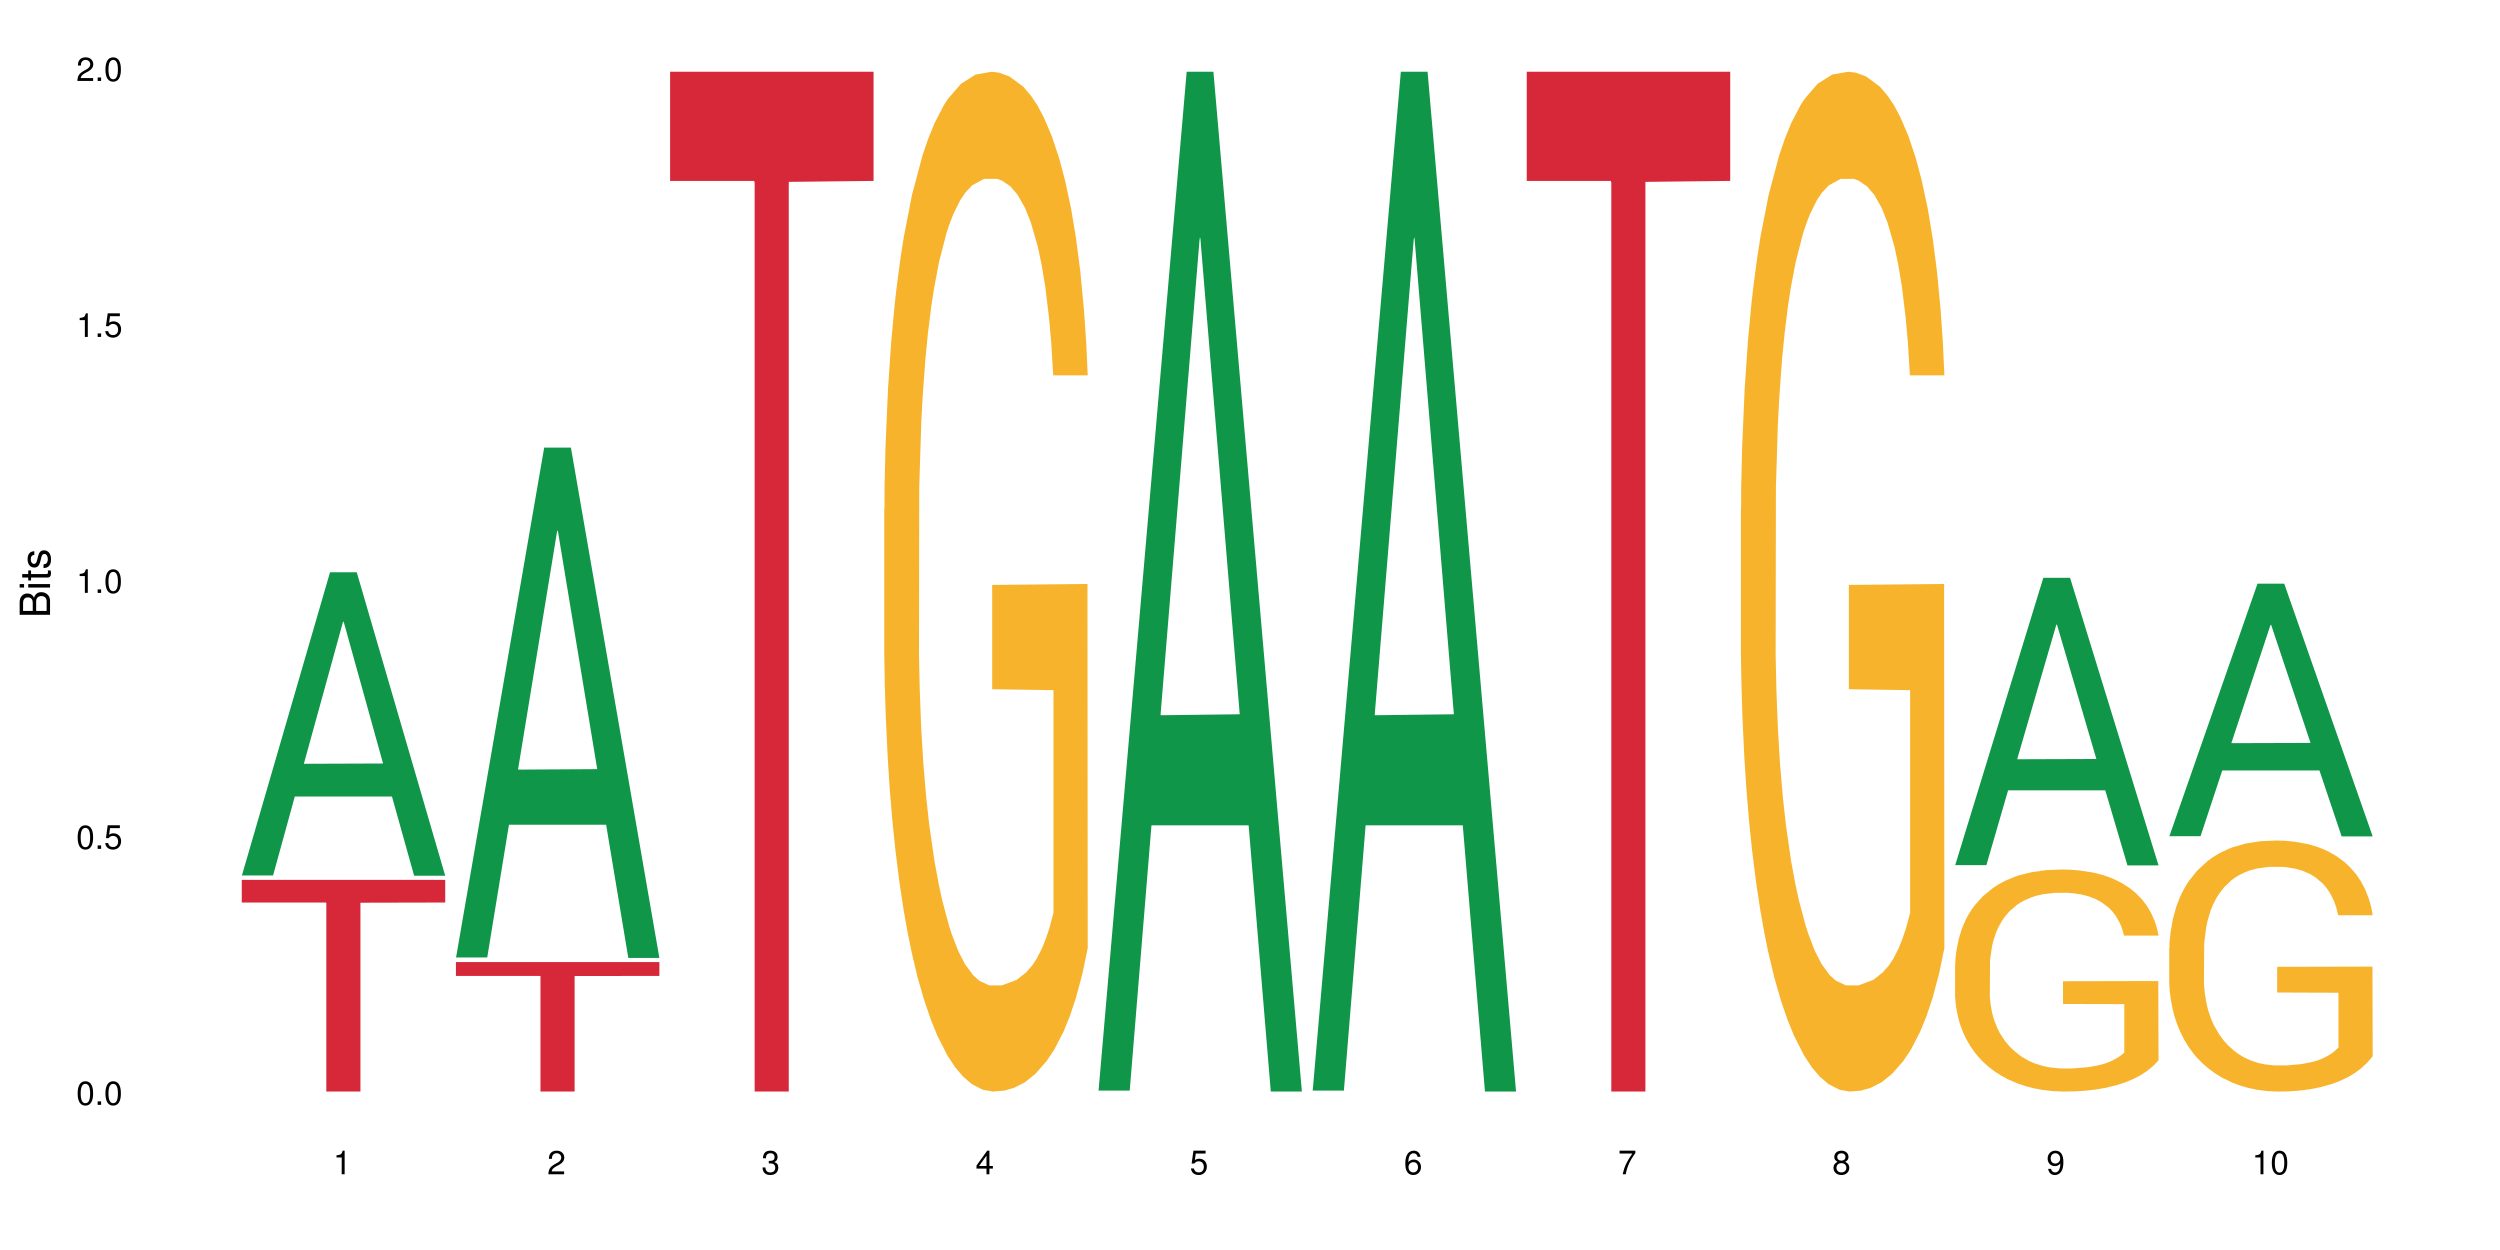 <?xml version="1.0" encoding="UTF-8"?>
<svg xmlns="http://www.w3.org/2000/svg" xmlns:xlink="http://www.w3.org/1999/xlink" width="720pt" height="360pt" viewBox="0 0 720 360" version="1.1">
<defs>
<g>
<symbol overflow="visible" id="glyph0-0">
<path style="stroke:none;" d=""/>
</symbol>
<symbol overflow="visible" id="glyph0-1">
<path style="stroke:none;" d="M 2.641 -6.797 C 2 -6.797 1.422 -6.531 1.078 -6.047 C 0.641 -5.453 0.406 -4.547 0.406 -3.297 C 0.406 -1 1.188 0.219 2.641 0.219 C 4.078 0.219 4.859 -1 4.859 -3.234 C 4.859 -4.562 4.656 -5.438 4.203 -6.047 C 3.844 -6.531 3.281 -6.797 2.641 -6.797 Z M 2.641 -6.047 C 3.547 -6.047 4 -5.125 4 -3.312 C 4 -1.375 3.562 -0.484 2.625 -0.484 C 1.734 -0.484 1.281 -1.422 1.281 -3.281 C 1.281 -5.141 1.734 -6.047 2.641 -6.047 Z M 2.641 -6.047 "/>
</symbol>
<symbol overflow="visible" id="glyph0-2">
<path style="stroke:none;" d="M 1.828 -1 L 0.828 -1 L 0.828 0 L 1.828 0 Z M 1.828 -1 "/>
</symbol>
<symbol overflow="visible" id="glyph0-3">
<path style="stroke:none;" d="M 4.562 -6.797 L 1.062 -6.797 L 0.547 -3.094 L 1.328 -3.094 C 1.719 -3.562 2.047 -3.734 2.578 -3.734 C 3.484 -3.734 4.062 -3.109 4.062 -2.094 C 4.062 -1.125 3.484 -0.531 2.578 -0.531 C 1.828 -0.531 1.375 -0.906 1.188 -1.672 L 0.328 -1.672 C 0.453 -1.109 0.547 -0.844 0.75 -0.594 C 1.125 -0.078 1.828 0.219 2.594 0.219 C 3.969 0.219 4.922 -0.781 4.922 -2.219 C 4.922 -3.562 4.031 -4.484 2.719 -4.484 C 2.25 -4.484 1.859 -4.359 1.469 -4.062 L 1.734 -5.969 L 4.562 -5.969 Z M 4.562 -6.797 "/>
</symbol>
<symbol overflow="visible" id="glyph0-4">
<path style="stroke:none;" d="M 2.484 -4.844 L 2.484 0 L 3.328 0 L 3.328 -6.797 L 2.766 -6.797 C 2.469 -5.75 2.281 -5.609 0.984 -5.453 L 0.984 -4.844 Z M 2.484 -4.844 "/>
</symbol>
<symbol overflow="visible" id="glyph0-5">
<path style="stroke:none;" d="M 4.859 -0.828 L 1.281 -0.828 C 1.359 -1.391 1.672 -1.75 2.5 -2.234 L 3.469 -2.75 C 4.406 -3.266 4.906 -3.969 4.906 -4.812 C 4.906 -5.375 4.672 -5.906 4.266 -6.266 C 3.859 -6.625 3.375 -6.797 2.719 -6.797 C 1.859 -6.797 1.219 -6.5 0.844 -5.922 C 0.609 -5.562 0.5 -5.125 0.484 -4.438 L 1.328 -4.438 C 1.359 -4.906 1.406 -5.188 1.531 -5.406 C 1.75 -5.812 2.188 -6.062 2.703 -6.062 C 3.469 -6.062 4.031 -5.516 4.031 -4.781 C 4.031 -4.25 3.719 -3.797 3.125 -3.438 L 2.234 -2.938 C 0.812 -2.141 0.406 -1.5 0.328 0 L 4.859 0 Z M 4.859 -0.828 "/>
</symbol>
<symbol overflow="visible" id="glyph0-6">
<path style="stroke:none;" d="M 2.125 -3.125 L 2.578 -3.125 C 3.516 -3.125 3.984 -2.703 3.984 -1.891 C 3.984 -1.031 3.469 -0.531 2.578 -0.531 C 1.656 -0.531 1.203 -0.984 1.156 -1.969 L 0.312 -1.969 C 0.344 -1.422 0.438 -1.078 0.609 -0.766 C 0.953 -0.109 1.625 0.219 2.547 0.219 C 3.953 0.219 4.859 -0.609 4.859 -1.906 C 4.859 -2.766 4.516 -3.25 3.703 -3.516 C 4.344 -3.766 4.656 -4.25 4.656 -4.938 C 4.656 -6.109 3.875 -6.797 2.578 -6.797 C 1.203 -6.797 0.484 -6.047 0.453 -4.609 L 1.297 -4.609 C 1.312 -5.016 1.344 -5.25 1.453 -5.453 C 1.641 -5.828 2.062 -6.062 2.594 -6.062 C 3.344 -6.062 3.797 -5.625 3.797 -4.906 C 3.797 -4.422 3.609 -4.141 3.25 -3.984 C 3.016 -3.891 2.719 -3.844 2.125 -3.844 Z M 2.125 -3.125 "/>
</symbol>
<symbol overflow="visible" id="glyph0-7">
<path style="stroke:none;" d="M 3.141 -1.625 L 3.141 0 L 3.984 0 L 3.984 -1.625 L 4.984 -1.625 L 4.984 -2.391 L 3.984 -2.391 L 3.984 -6.797 L 3.359 -6.797 L 0.266 -2.516 L 0.266 -1.625 Z M 3.141 -2.391 L 1 -2.391 L 3.141 -5.359 Z M 3.141 -2.391 "/>
</symbol>
<symbol overflow="visible" id="glyph0-8">
<path style="stroke:none;" d="M 4.781 -5.031 C 4.609 -6.141 3.891 -6.797 2.844 -6.797 C 2.094 -6.797 1.422 -6.438 1.031 -5.828 C 0.609 -5.172 0.406 -4.344 0.406 -3.094 C 0.406 -1.953 0.578 -1.234 0.984 -0.625 C 1.359 -0.078 1.953 0.219 2.703 0.219 C 3.984 0.219 4.922 -0.734 4.922 -2.078 C 4.922 -3.344 4.062 -4.234 2.844 -4.234 C 2.172 -4.234 1.641 -3.969 1.281 -3.469 C 1.281 -5.125 1.828 -6.047 2.797 -6.047 C 3.391 -6.047 3.797 -5.672 3.938 -5.031 Z M 2.734 -3.484 C 3.547 -3.484 4.062 -2.922 4.062 -2 C 4.062 -1.156 3.484 -0.531 2.703 -0.531 C 1.922 -0.531 1.328 -1.188 1.328 -2.047 C 1.328 -2.891 1.906 -3.484 2.734 -3.484 Z M 2.734 -3.484 "/>
</symbol>
<symbol overflow="visible" id="glyph0-9">
<path style="stroke:none;" d="M 4.984 -6.797 L 0.438 -6.797 L 0.438 -5.969 L 4.109 -5.969 C 2.5 -3.656 1.828 -2.234 1.328 0 L 2.219 0 C 2.594 -2.172 3.453 -4.047 4.984 -6.094 Z M 4.984 -6.797 "/>
</symbol>
<symbol overflow="visible" id="glyph0-10">
<path style="stroke:none;" d="M 3.75 -3.578 C 4.453 -4 4.688 -4.344 4.688 -4.984 C 4.688 -6.047 3.844 -6.797 2.641 -6.797 C 1.438 -6.797 0.594 -6.047 0.594 -4.984 C 0.594 -4.359 0.828 -4.016 1.516 -3.578 C 0.734 -3.203 0.359 -2.641 0.359 -1.891 C 0.359 -0.641 1.297 0.219 2.641 0.219 C 3.984 0.219 4.922 -0.641 4.922 -1.875 C 4.922 -2.641 4.531 -3.203 3.75 -3.578 Z M 2.641 -6.047 C 3.359 -6.047 3.812 -5.625 3.812 -4.969 C 3.812 -4.344 3.344 -3.922 2.641 -3.922 C 1.922 -3.922 1.453 -4.344 1.453 -4.984 C 1.453 -5.625 1.922 -6.047 2.641 -6.047 Z M 2.641 -3.203 C 3.484 -3.203 4.062 -2.672 4.062 -1.875 C 4.062 -1.062 3.484 -0.531 2.625 -0.531 C 1.797 -0.531 1.219 -1.078 1.219 -1.875 C 1.219 -2.672 1.797 -3.203 2.641 -3.203 Z M 2.641 -3.203 "/>
</symbol>
<symbol overflow="visible" id="glyph0-11">
<path style="stroke:none;" d="M 0.516 -1.547 C 0.672 -0.438 1.406 0.219 2.438 0.219 C 3.188 0.219 3.859 -0.141 4.266 -0.75 C 4.688 -1.406 4.891 -2.25 4.891 -3.484 C 4.891 -4.625 4.703 -5.359 4.312 -5.953 C 3.938 -6.5 3.344 -6.797 2.594 -6.797 C 1.297 -6.797 0.359 -5.844 0.359 -4.516 C 0.359 -3.25 1.234 -2.344 2.453 -2.344 C 3.094 -2.344 3.562 -2.578 4.016 -3.109 C 4 -1.453 3.469 -0.531 2.5 -0.531 C 1.906 -0.531 1.484 -0.906 1.359 -1.547 Z M 2.578 -6.062 C 3.375 -6.062 3.969 -5.406 3.969 -4.531 C 3.969 -3.688 3.375 -3.094 2.547 -3.094 C 1.734 -3.094 1.234 -3.672 1.234 -4.578 C 1.234 -5.438 1.797 -6.062 2.578 -6.062 Z M 2.578 -6.062 "/>
</symbol>
<symbol overflow="visible" id="glyph1-0">
<path style="stroke:none;" d=""/>
</symbol>
<symbol overflow="visible" id="glyph1-1">
<path style="stroke:none;" d="M 0 -0.953 L 0 -4.891 C 0 -5.719 -0.234 -6.344 -0.734 -6.797 C -1.188 -7.234 -1.812 -7.469 -2.5 -7.469 C -3.547 -7.469 -4.188 -7 -4.625 -5.875 C -4.984 -6.672 -5.641 -7.094 -6.531 -7.094 C -7.156 -7.094 -7.734 -6.859 -8.141 -6.391 C -8.562 -5.938 -8.75 -5.344 -8.75 -4.5 L -8.75 -0.953 Z M -4.984 -2.062 L -7.766 -2.062 L -7.766 -4.219 C -7.766 -4.844 -7.688 -5.203 -7.453 -5.5 C -7.219 -5.812 -6.859 -5.969 -6.375 -5.969 C -5.906 -5.969 -5.531 -5.812 -5.297 -5.5 C -5.062 -5.203 -4.984 -4.844 -4.984 -4.219 Z M -0.984 -2.062 L -4 -2.062 L -4 -4.781 C -4 -5.328 -3.859 -5.688 -3.578 -5.953 C -3.297 -6.219 -2.922 -6.359 -2.484 -6.359 C -2.062 -6.359 -1.688 -6.219 -1.406 -5.953 C -1.109 -5.688 -0.984 -5.328 -0.984 -4.781 Z M -0.984 -2.062 "/>
</symbol>
<symbol overflow="visible" id="glyph1-2">
<path style="stroke:none;" d="M -6.281 -1.797 L -6.281 -0.797 L 0 -0.797 L 0 -1.797 Z M -8.75 -1.797 L -8.75 -0.797 L -7.484 -0.797 L -7.484 -1.797 Z M -8.75 -1.797 "/>
</symbol>
<symbol overflow="visible" id="glyph1-3">
<path style="stroke:none;" d="M -6.281 -3.047 L -6.281 -2.016 L -8.016 -2.016 L -8.016 -1.016 L -6.281 -1.016 L -6.281 -0.172 L -5.469 -0.172 L -5.469 -1.016 L -0.719 -1.016 C -0.078 -1.016 0.281 -1.453 0.281 -2.234 C 0.281 -2.469 0.25 -2.719 0.188 -3.047 L -0.641 -3.047 C -0.609 -2.922 -0.594 -2.766 -0.594 -2.562 C -0.594 -2.141 -0.719 -2.016 -1.156 -2.016 L -5.469 -2.016 L -5.469 -3.047 Z M -6.281 -3.047 "/>
</symbol>
<symbol overflow="visible" id="glyph1-4">
<path style="stroke:none;" d="M -4.531 -5.25 C -5.766 -5.25 -6.469 -4.422 -6.469 -2.969 C -6.469 -1.516 -5.719 -0.562 -4.547 -0.562 C -3.562 -0.562 -3.094 -1.062 -2.734 -2.562 L -2.516 -3.484 C -2.344 -4.188 -2.094 -4.469 -1.625 -4.469 C -1.047 -4.469 -0.641 -3.875 -0.641 -3 C -0.641 -2.453 -0.797 -2 -1.062 -1.75 C -1.25 -1.594 -1.422 -1.531 -1.875 -1.469 L -1.875 -0.406 C -0.422 -0.453 0.281 -1.266 0.281 -2.922 C 0.281 -4.5 -0.5 -5.516 -1.719 -5.516 C -2.656 -5.516 -3.172 -4.984 -3.469 -3.734 L -3.703 -2.766 C -3.891 -1.953 -4.156 -1.609 -4.594 -1.609 C -5.172 -1.609 -5.547 -2.125 -5.547 -2.938 C -5.547 -3.75 -5.203 -4.172 -4.531 -4.203 Z M -4.531 -5.25 "/>
</symbol>
</g>
</defs>
<g id="surface38864">
<rect x="0" y="0" width="720" height="360" style="fill:rgb(100%,100%,100%);fill-opacity:1;stroke:none;"/>
<path style=" stroke:none;fill-rule:nonzero;fill:rgb(6.275%,58.824%,28.235%);fill-opacity:1;" d="M 69.629 252.137 L 69.691 252.055 L 95.047 164.82 L 102.746 164.82 L 128.223 252.219 L 119.273 252.219 L 112.887 229.406 L 84.902 229.406 L 78.645 252.137 L 69.629 252.137 L 87.598 219.969 L 110.32 219.887 L 98.988 179.098 L 98.863 179.016 L 98.738 179.266 L 87.535 219.887 L 87.598 219.969 Z M 69.629 252.137 "/>
<path style=" stroke:none;fill-rule:nonzero;fill:rgb(83.922%,15.686%,22.353%);fill-opacity:1;" d="M 69.629 253.398 L 128.223 253.398 L 128.223 259.926 L 103.805 259.984 L 103.805 314.371 L 93.98 314.371 L 93.98 260.039 L 93.836 259.926 L 69.629 259.926 Z M 69.629 253.398 "/>
<path style=" stroke:none;fill-rule:nonzero;fill:rgb(6.275%,58.824%,28.235%);fill-opacity:1;" d="M 131.309 275.75 L 131.371 275.613 L 156.727 128.902 L 164.426 128.902 L 189.902 275.891 L 180.953 275.891 L 174.566 237.52 L 146.582 237.52 L 140.324 275.75 L 131.309 275.75 L 149.273 221.648 L 172 221.512 L 160.668 152.914 L 160.543 152.777 L 160.418 153.191 L 149.211 221.512 L 149.273 221.648 Z M 131.309 275.75 "/>
<path style=" stroke:none;fill-rule:nonzero;fill:rgb(83.922%,15.686%,22.353%);fill-opacity:1;" d="M 131.309 277.07 L 189.902 277.07 L 189.902 281.062 L 165.484 281.098 L 165.484 314.371 L 155.656 314.371 L 155.656 281.133 L 155.516 281.062 L 131.309 281.062 Z M 131.309 277.07 "/>
<path style=" stroke:none;fill-rule:nonzero;fill:rgb(83.922%,15.686%,22.353%);fill-opacity:1;" d="M 192.988 20.664 L 251.582 20.664 L 251.582 52.102 L 227.164 52.379 L 227.164 314.371 L 217.336 314.371 L 217.336 52.652 L 217.195 52.102 L 192.988 52.102 Z M 192.988 20.664 "/>
<path style=" stroke:none;fill-rule:nonzero;fill:rgb(96.863%,70.196%,16.863%);fill-opacity:1;" d="M 254.668 146.461 L 254.738 146.191 L 254.738 140.828 L 255.023 128.758 L 255.738 112.129 L 256.668 98.449 L 257.668 87.719 L 258.312 82.086 L 259.383 74.039 L 260.312 68.141 L 262.672 56.07 L 265.672 44.805 L 267.316 39.977 L 269.172 35.414 L 271.816 30.32 L 273.031 28.441 L 276.746 24.148 L 280.965 21.469 L 285.609 20.664 L 287.75 20.93 L 290.68 22.004 L 294.684 24.953 L 296.969 27.637 L 298.758 30.32 L 300.613 33.805 L 302.902 39.172 L 305.043 45.609 L 306.758 52.047 L 308.473 60.094 L 309.902 68.676 L 311.117 78.062 L 312.191 89.328 L 312.832 98.715 L 313.262 108.105 L 303.328 108.105 L 302.758 98.715 L 302.113 91.477 L 301.043 82.625 L 299.973 76.188 L 298.898 71.09 L 296.898 64.117 L 295.184 59.824 L 293.039 56.07 L 290.969 53.656 L 288.609 52.047 L 287.18 51.508 L 283.395 51.508 L 279.961 53.387 L 277.961 55.531 L 276.531 57.68 L 274.531 61.703 L 273.316 64.922 L 272.602 67.066 L 270.457 75.383 L 269.031 82.891 L 268.242 87.988 L 267.242 96.035 L 266.527 103.277 L 265.742 114.004 L 265.312 122.051 L 264.742 140.293 L 264.672 188.574 L 264.887 198.766 L 265.312 209.762 L 265.887 219.418 L 266.742 229.609 L 267.602 237.391 L 269.102 247.852 L 270.387 254.824 L 271.387 259.383 L 273.316 266.625 L 274.102 269.039 L 275.961 273.867 L 277.891 277.625 L 280.25 280.844 L 282.035 282.453 L 284.895 283.793 L 288.539 283.793 L 292.824 282.184 L 295.539 280.039 L 297.398 277.891 L 298.613 276.016 L 300.113 273.062 L 301.188 270.383 L 302.188 267.43 L 303.402 262.871 L 303.402 198.766 L 285.75 198.496 L 285.75 168.457 L 313.191 168.188 L 313.262 273.062 L 311.762 280.305 L 309.902 287.281 L 308.117 292.645 L 306.258 297.203 L 303.617 302.301 L 301.473 305.52 L 298.184 309.273 L 295.184 311.688 L 292.039 313.297 L 289.254 314.102 L 285.965 314.371 L 283.035 313.836 L 279.891 312.227 L 277.391 310.078 L 275.105 307.398 L 272.816 303.91 L 269.957 298.277 L 268.102 293.719 L 266.172 288.086 L 264.242 281.379 L 262.527 274.137 L 261.383 268.504 L 260.242 262.066 L 259.027 254.02 L 257.883 244.898 L 257.023 236.586 L 256.238 227.195 L 255.668 218.344 L 255.094 206.277 L 254.809 196.621 L 254.668 188.305 Z M 254.668 146.461 "/>
<path style=" stroke:none;fill-rule:nonzero;fill:rgb(6.275%,58.824%,28.235%);fill-opacity:1;" d="M 316.348 314.094 L 316.41 313.82 L 341.762 20.664 L 349.461 20.664 L 374.941 314.371 L 365.988 314.371 L 359.605 237.703 L 331.621 237.703 L 325.359 314.094 L 316.348 314.094 L 334.312 205.988 L 357.039 205.711 L 345.707 68.648 L 345.582 68.375 L 345.457 69.199 L 334.25 205.711 L 334.312 205.988 Z M 316.348 314.094 "/>
<path style=" stroke:none;fill-rule:nonzero;fill:rgb(6.275%,58.824%,28.235%);fill-opacity:1;" d="M 378.023 314.094 L 378.086 313.82 L 403.441 20.664 L 411.141 20.664 L 436.621 314.371 L 427.668 314.371 L 421.281 237.703 L 393.301 237.703 L 387.039 314.094 L 378.023 314.094 L 395.992 205.988 L 418.715 205.711 L 407.387 68.648 L 407.262 68.375 L 407.137 69.199 L 395.93 205.711 L 395.992 205.988 Z M 378.023 314.094 "/>
<path style=" stroke:none;fill-rule:nonzero;fill:rgb(83.922%,15.686%,22.353%);fill-opacity:1;" d="M 439.703 20.664 L 498.301 20.664 L 498.301 52.102 L 473.879 52.379 L 473.879 314.371 L 464.055 314.371 L 464.055 52.652 L 463.91 52.102 L 439.703 52.102 Z M 439.703 20.664 "/>
<path style=" stroke:none;fill-rule:nonzero;fill:rgb(96.863%,70.196%,16.863%);fill-opacity:1;" d="M 501.383 146.461 L 501.453 146.191 L 501.453 140.828 L 501.742 128.758 L 502.457 112.129 L 503.383 98.449 L 504.383 87.719 L 505.027 82.086 L 506.102 74.039 L 507.027 68.141 L 509.387 56.07 L 512.387 44.805 L 514.031 39.977 L 515.891 35.414 L 518.535 30.32 L 519.75 28.441 L 523.465 24.148 L 527.68 21.469 L 532.324 20.664 L 534.469 20.93 L 537.398 22.004 L 541.398 24.953 L 543.688 27.637 L 545.473 30.32 L 547.332 33.805 L 549.617 39.172 L 551.762 45.609 L 553.477 52.047 L 555.191 60.094 L 556.621 68.676 L 557.836 78.062 L 558.906 89.328 L 559.551 98.715 L 559.98 108.105 L 550.047 108.105 L 549.473 98.715 L 548.832 91.477 L 547.758 82.625 L 546.688 76.188 L 545.617 71.09 L 543.613 64.117 L 541.898 59.824 L 539.758 56.07 L 537.684 53.656 L 535.324 52.047 L 533.898 51.508 L 530.109 51.508 L 526.68 53.387 L 524.68 55.531 L 523.25 57.68 L 521.25 61.703 L 520.035 64.922 L 519.32 67.066 L 517.176 75.383 L 515.746 82.891 L 514.961 87.988 L 513.961 96.035 L 513.246 103.277 L 512.461 114.004 L 512.031 122.051 L 511.461 140.293 L 511.387 188.574 L 511.602 198.766 L 512.031 209.762 L 512.602 219.418 L 513.461 229.609 L 514.316 237.391 L 515.816 247.852 L 517.105 254.824 L 518.105 259.383 L 520.035 266.625 L 520.82 269.039 L 522.68 273.867 L 524.605 277.625 L 526.965 280.844 L 528.75 282.453 L 531.609 283.793 L 535.254 283.793 L 539.543 282.184 L 542.258 280.039 L 544.113 277.891 L 545.328 276.016 L 546.832 273.062 L 547.902 270.383 L 548.902 267.43 L 550.117 262.871 L 550.117 198.766 L 532.469 198.496 L 532.469 168.457 L 559.906 168.188 L 559.98 273.062 L 558.477 280.305 L 556.621 287.281 L 554.832 292.645 L 552.977 297.203 L 550.332 302.301 L 548.188 305.52 L 544.902 309.273 L 541.898 311.688 L 538.754 313.297 L 535.969 314.102 L 532.684 314.371 L 529.754 313.836 L 526.609 312.227 L 524.105 310.078 L 521.82 307.398 L 519.535 303.91 L 516.676 298.277 L 514.816 293.719 L 512.887 288.086 L 510.957 281.379 L 509.242 274.137 L 508.102 268.504 L 506.957 262.066 L 505.742 254.02 L 504.598 244.898 L 503.742 236.586 L 502.957 227.195 L 502.383 218.344 L 501.812 206.277 L 501.527 196.621 L 501.383 188.305 Z M 501.383 146.461 "/>
<path style=" stroke:none;fill-rule:nonzero;fill:rgb(6.275%,58.824%,28.235%);fill-opacity:1;" d="M 563.062 249.16 L 563.125 249.082 L 588.48 166.398 L 596.18 166.398 L 621.656 249.238 L 612.707 249.238 L 606.32 227.613 L 578.336 227.613 L 572.078 249.16 L 563.062 249.16 L 581.031 218.668 L 603.754 218.59 L 592.422 179.93 L 592.297 179.852 L 592.172 180.086 L 580.965 218.59 L 581.031 218.668 Z M 563.062 249.16 "/>
<path style=" stroke:none;fill-rule:nonzero;fill:rgb(96.863%,70.196%,16.863%);fill-opacity:1;" d="M 563.062 277.809 L 563.133 277.75 L 563.133 276.582 L 563.422 273.953 L 564.133 270.332 L 565.062 267.355 L 566.062 265.02 L 566.707 263.793 L 567.777 262.039 L 568.707 260.754 L 571.066 258.125 L 574.066 255.672 L 575.711 254.621 L 577.57 253.629 L 580.211 252.52 L 581.426 252.109 L 585.145 251.176 L 589.359 250.594 L 594.004 250.418 L 596.148 250.477 L 599.078 250.707 L 603.078 251.352 L 605.367 251.934 L 607.152 252.52 L 609.012 253.277 L 611.297 254.445 L 613.441 255.848 L 615.156 257.25 L 616.871 259.004 L 618.301 260.871 L 619.516 262.914 L 620.586 265.367 L 621.23 267.414 L 621.656 269.457 L 611.727 269.457 L 611.152 267.414 L 610.512 265.836 L 609.438 263.91 L 608.367 262.508 L 607.293 261.398 L 605.293 259.879 L 603.578 258.945 L 601.434 258.125 L 599.363 257.602 L 597.004 257.25 L 595.574 257.133 L 591.789 257.133 L 588.359 257.543 L 586.359 258.008 L 584.93 258.477 L 582.93 259.352 L 581.715 260.055 L 581 260.52 L 578.855 262.332 L 577.426 263.965 L 576.641 265.078 L 575.641 266.828 L 574.926 268.406 L 574.137 270.742 L 573.711 272.492 L 573.137 276.465 L 573.066 286.977 L 573.281 289.199 L 573.711 291.594 L 574.281 293.695 L 575.141 295.914 L 575.996 297.609 L 577.496 299.887 L 578.785 301.406 L 579.785 302.398 L 581.715 303.973 L 582.5 304.5 L 584.355 305.551 L 586.285 306.367 L 588.645 307.07 L 590.43 307.422 L 593.289 307.711 L 596.934 307.711 L 601.223 307.363 L 603.938 306.895 L 605.793 306.426 L 607.008 306.02 L 608.508 305.375 L 609.582 304.793 L 610.582 304.148 L 611.797 303.156 L 611.797 289.199 L 594.148 289.141 L 594.148 282.598 L 621.586 282.539 L 621.656 305.375 L 620.156 306.953 L 618.301 308.473 L 616.512 309.641 L 614.656 310.633 L 612.012 311.742 L 609.867 312.441 L 606.582 313.262 L 603.578 313.785 L 600.434 314.137 L 597.648 314.312 L 594.359 314.371 L 591.43 314.254 L 588.289 313.902 L 585.785 313.438 L 583.5 312.852 L 581.211 312.094 L 578.355 310.867 L 576.496 309.875 L 574.566 308.648 L 572.637 307.188 L 570.922 305.609 L 569.781 304.383 L 568.637 302.98 L 567.422 301.23 L 566.277 299.242 L 565.422 297.434 L 564.633 295.391 L 564.062 293.461 L 563.492 290.832 L 563.207 288.73 L 563.062 286.922 Z M 563.062 277.809 "/>
<path style=" stroke:none;fill-rule:nonzero;fill:rgb(6.275%,58.824%,28.235%);fill-opacity:1;" d="M 624.742 240.82 L 624.805 240.75 L 650.156 168.105 L 657.859 168.105 L 683.336 240.887 L 674.387 240.887 L 668 221.891 L 640.016 221.891 L 633.758 240.82 L 624.742 240.82 L 642.707 214.031 L 665.434 213.961 L 654.102 179.996 L 653.977 179.93 L 653.852 180.133 L 642.645 213.961 L 642.707 214.031 Z M 624.742 240.82 "/>
<path style=" stroke:none;fill-rule:nonzero;fill:rgb(96.863%,70.196%,16.863%);fill-opacity:1;" d="M 624.742 273.035 L 624.812 272.969 L 624.812 271.648 L 625.098 268.676 L 625.812 264.582 L 626.742 261.215 L 627.742 258.574 L 628.387 257.188 L 629.457 255.207 L 630.387 253.754 L 632.746 250.785 L 635.746 248.012 L 637.391 246.82 L 639.246 245.699 L 641.891 244.445 L 643.105 243.98 L 646.82 242.926 L 651.039 242.266 L 655.684 242.066 L 657.828 242.133 L 660.758 242.398 L 664.758 243.125 L 667.043 243.785 L 668.832 244.445 L 670.688 245.301 L 672.977 246.625 L 675.121 248.207 L 676.836 249.793 L 678.551 251.773 L 679.98 253.887 L 681.191 256.199 L 682.266 258.973 L 682.91 261.281 L 683.336 263.594 L 673.406 263.594 L 672.832 261.281 L 672.191 259.5 L 671.117 257.32 L 670.047 255.734 L 668.973 254.48 L 666.973 252.766 L 665.258 251.707 L 663.113 250.785 L 661.043 250.188 L 658.684 249.793 L 657.254 249.66 L 653.469 249.66 L 650.039 250.121 L 648.035 250.652 L 646.609 251.18 L 644.605 252.168 L 643.391 252.961 L 642.676 253.492 L 640.535 255.539 L 639.105 257.387 L 638.32 258.641 L 637.316 260.621 L 636.605 262.406 L 635.816 265.047 L 635.391 267.027 L 634.816 271.516 L 634.746 283.402 L 634.961 285.91 L 635.391 288.617 L 635.961 290.996 L 636.816 293.504 L 637.676 295.418 L 639.176 297.996 L 640.461 299.711 L 641.465 300.836 L 643.391 302.617 L 644.18 303.211 L 646.035 304.398 L 647.965 305.324 L 650.324 306.117 L 652.109 306.512 L 654.969 306.844 L 658.613 306.844 L 662.898 306.445 L 665.617 305.918 L 667.473 305.391 L 668.688 304.93 L 670.188 304.203 L 671.262 303.543 L 672.262 302.816 L 673.477 301.691 L 673.477 285.91 L 655.824 285.844 L 655.824 278.449 L 683.266 278.383 L 683.336 304.203 L 681.836 305.984 L 679.98 307.703 L 678.191 309.023 L 676.336 310.145 L 673.691 311.398 L 671.547 312.191 L 668.258 313.117 L 665.258 313.711 L 662.113 314.105 L 659.328 314.305 L 656.039 314.371 L 653.109 314.238 L 649.965 313.844 L 647.465 313.312 L 645.18 312.652 L 642.891 311.797 L 640.035 310.41 L 638.176 309.285 L 636.246 307.898 L 634.316 306.25 L 632.602 304.465 L 631.457 303.078 L 630.316 301.496 L 629.102 299.516 L 627.957 297.27 L 627.102 295.223 L 626.312 292.91 L 625.742 290.73 L 625.172 287.762 L 624.883 285.383 L 624.742 283.336 Z M 624.742 273.035 "/>
<g style="fill:rgb(0%,0%,0%);fill-opacity:1;">
  <use xlink:href="#glyph0-1" x="21.957" y="318.198"/>
  <use xlink:href="#glyph0-2" x="27.291" y="318.198"/>
  <use xlink:href="#glyph0-1" x="29.958" y="318.198"/>
</g>
<g style="fill:rgb(0%,0%,0%);fill-opacity:1;">
  <use xlink:href="#glyph0-1" x="21.957" y="244.476"/>
  <use xlink:href="#glyph0-2" x="27.291" y="244.476"/>
  <use xlink:href="#glyph0-3" x="29.958" y="244.476"/>
</g>
<g style="fill:rgb(0%,0%,0%);fill-opacity:1;">
  <use xlink:href="#glyph0-4" x="21.957" y="170.753"/>
  <use xlink:href="#glyph0-2" x="27.291" y="170.753"/>
  <use xlink:href="#glyph0-1" x="29.958" y="170.753"/>
</g>
<g style="fill:rgb(0%,0%,0%);fill-opacity:1;">
  <use xlink:href="#glyph0-4" x="21.957" y="97.034"/>
  <use xlink:href="#glyph0-2" x="27.291" y="97.034"/>
  <use xlink:href="#glyph0-3" x="29.958" y="97.034"/>
</g>
<g style="fill:rgb(0%,0%,0%);fill-opacity:1;">
  <use xlink:href="#glyph0-5" x="21.957" y="23.312"/>
  <use xlink:href="#glyph0-2" x="27.291" y="23.312"/>
  <use xlink:href="#glyph0-1" x="29.958" y="23.312"/>
</g>
<g style="fill:rgb(0%,0%,0%);fill-opacity:1;">
  <use xlink:href="#glyph0-4" x="95.926" y="338.19"/>
</g>
<g style="fill:rgb(0%,0%,0%);fill-opacity:1;">
  <use xlink:href="#glyph0-5" x="157.605" y="338.19"/>
</g>
<g style="fill:rgb(0%,0%,0%);fill-opacity:1;">
  <use xlink:href="#glyph0-6" x="219.285" y="338.19"/>
</g>
<g style="fill:rgb(0%,0%,0%);fill-opacity:1;">
  <use xlink:href="#glyph0-7" x="280.965" y="338.19"/>
</g>
<g style="fill:rgb(0%,0%,0%);fill-opacity:1;">
  <use xlink:href="#glyph0-3" x="342.645" y="338.19"/>
</g>
<g style="fill:rgb(0%,0%,0%);fill-opacity:1;">
  <use xlink:href="#glyph0-8" x="404.324" y="338.19"/>
</g>
<g style="fill:rgb(0%,0%,0%);fill-opacity:1;">
  <use xlink:href="#glyph0-9" x="466" y="338.19"/>
</g>
<g style="fill:rgb(0%,0%,0%);fill-opacity:1;">
  <use xlink:href="#glyph0-10" x="527.68" y="338.19"/>
</g>
<g style="fill:rgb(0%,0%,0%);fill-opacity:1;">
  <use xlink:href="#glyph0-11" x="589.359" y="338.19"/>
</g>
<g style="fill:rgb(0%,0%,0%);fill-opacity:1;">
  <use xlink:href="#glyph0-4" x="648.539" y="338.19"/>
  <use xlink:href="#glyph0-1" x="653.873" y="338.19"/>
</g>
<g style="fill:rgb(0%,0%,0%);fill-opacity:1;">
  <use xlink:href="#glyph1-1" x="14.412" y="178.016"/>
  <use xlink:href="#glyph1-2" x="14.412" y="170.012"/>
  <use xlink:href="#glyph1-3" x="14.412" y="167.348"/>
  <use xlink:href="#glyph1-4" x="14.412" y="164.012"/>
</g>
</g>
</svg>
